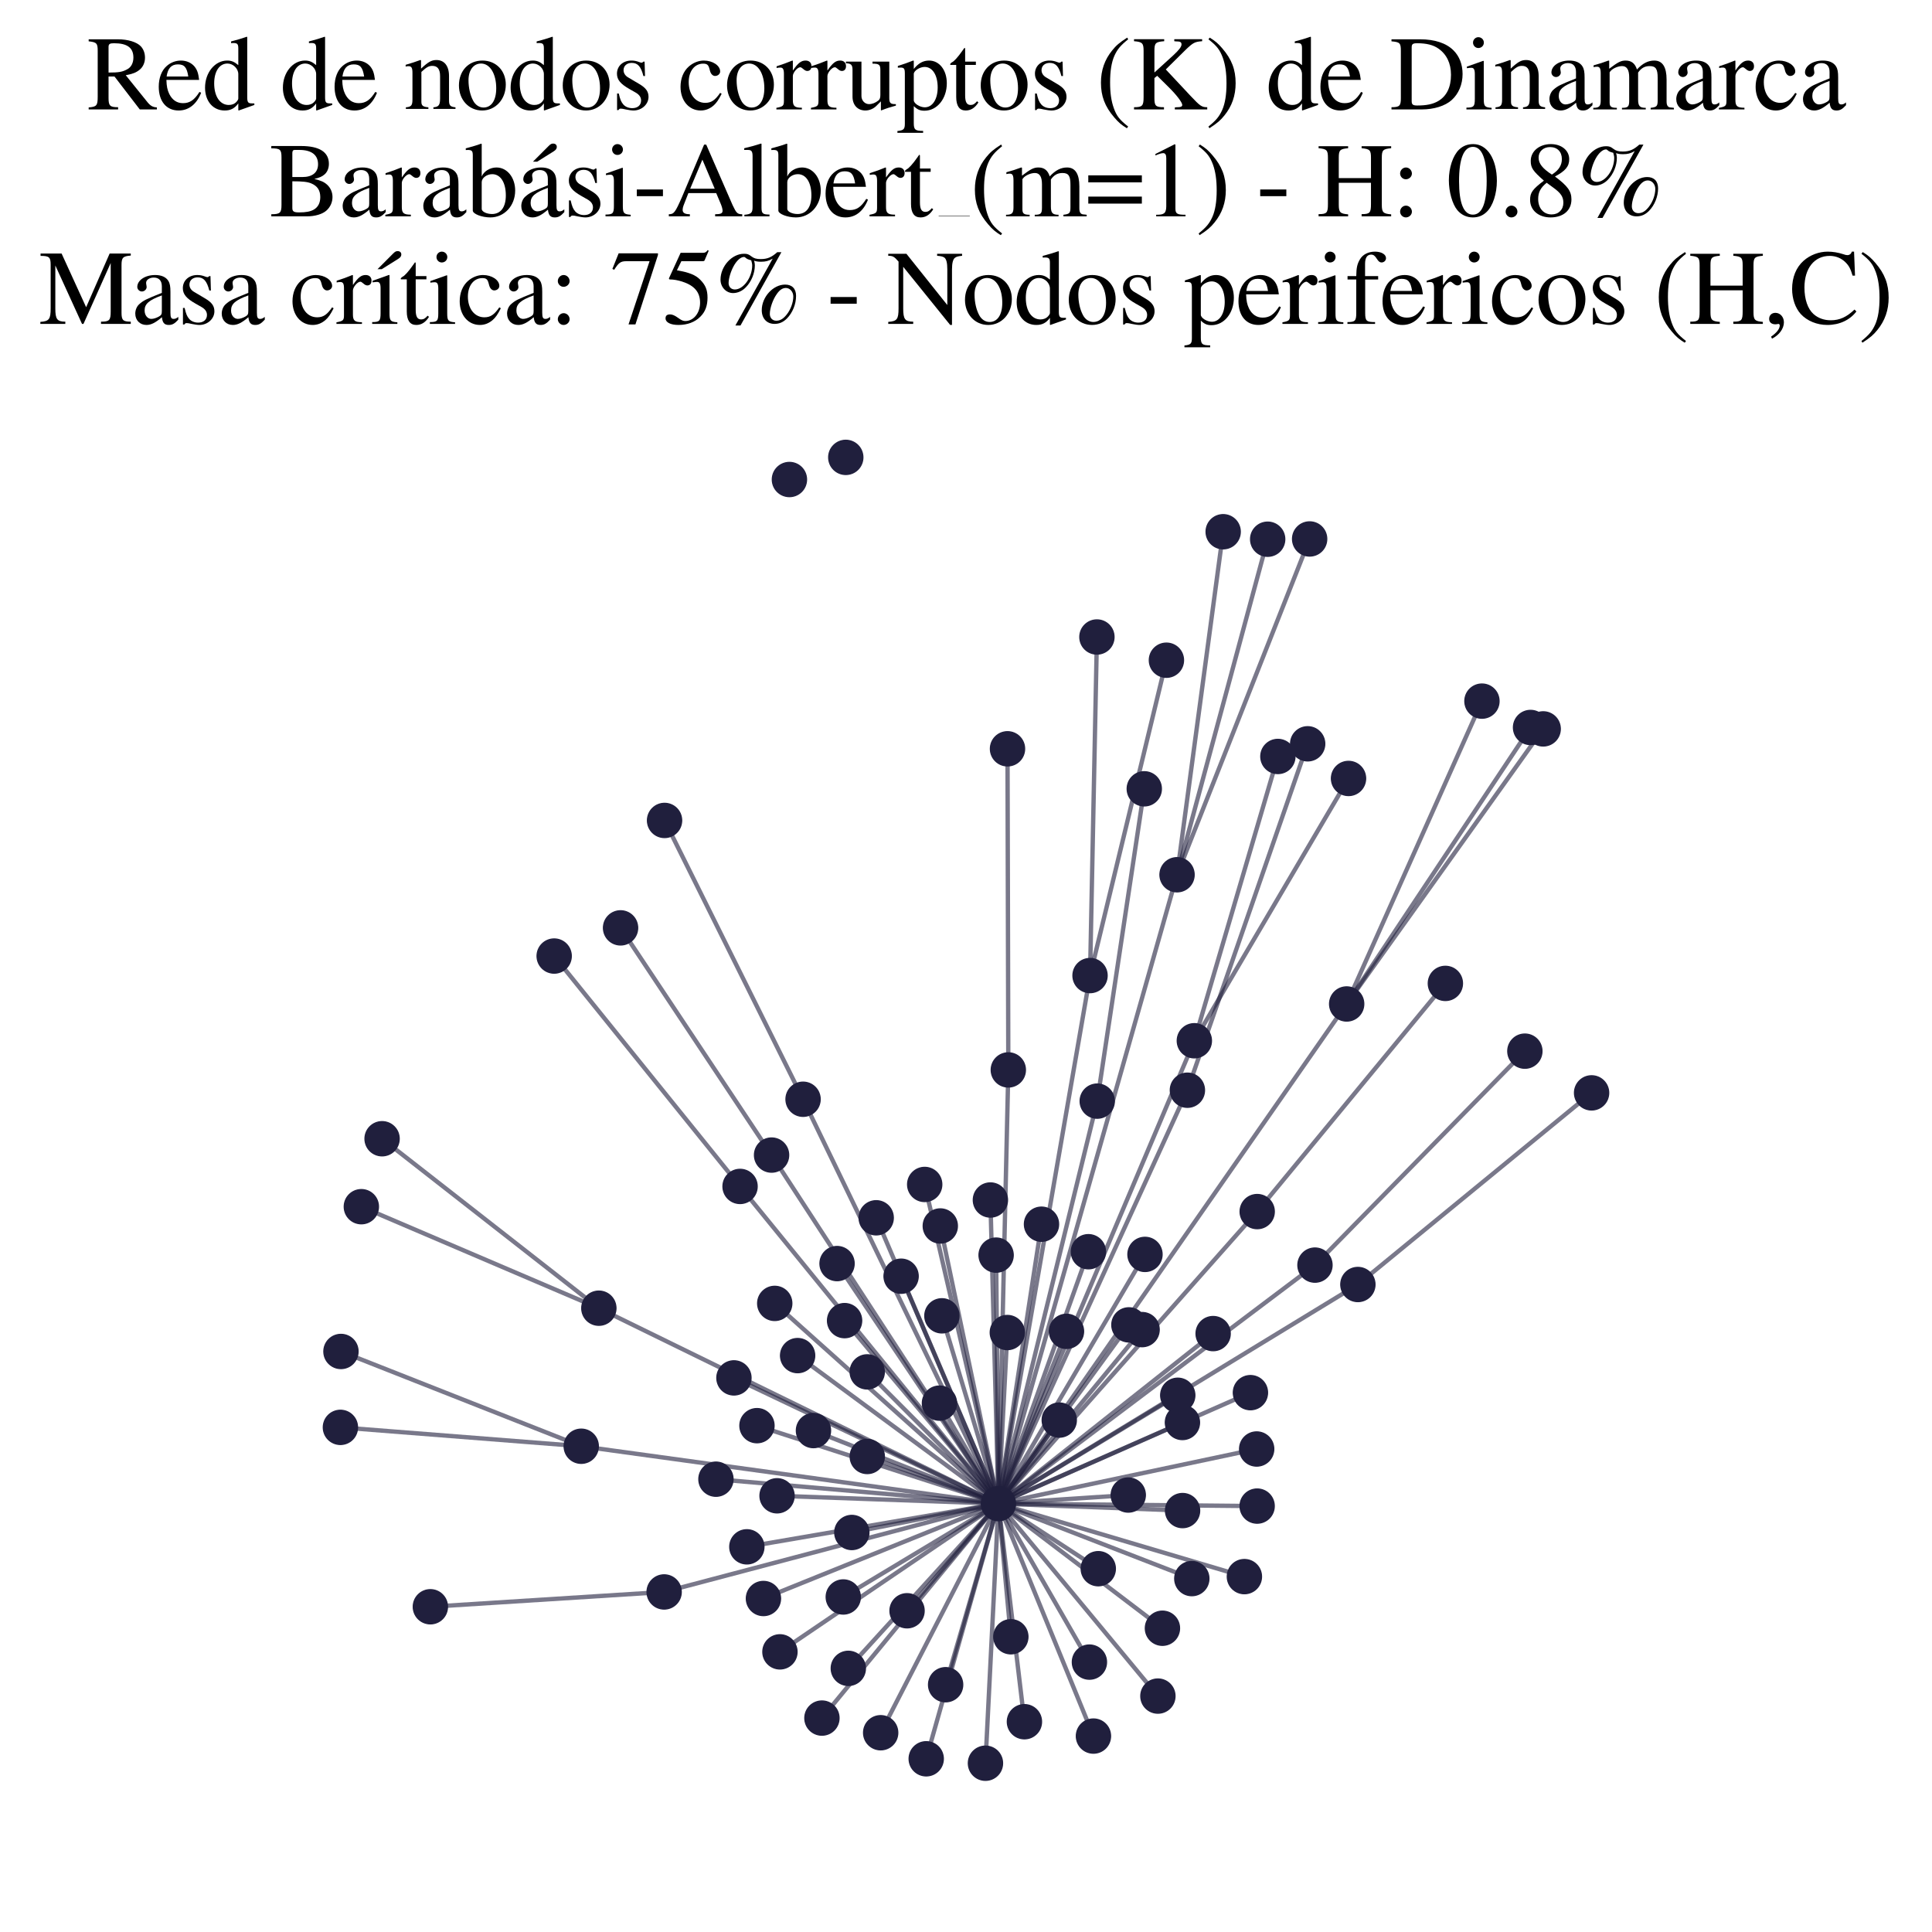 <?xml version="1.0" encoding="utf-8" standalone="no"?>
<!DOCTYPE svg PUBLIC "-//W3C//DTD SVG 1.1//EN"
  "http://www.w3.org/Graphics/SVG/1.1/DTD/svg11.dtd">
<svg xmlns:xlink="http://www.w3.org/1999/xlink" width="178.023pt" height="178.045pt" viewBox="0 0 178.023 178.045" xmlns="http://www.w3.org/2000/svg" version="1.1">
 <defs>
  <style type="text/css">*{stroke-linejoin: round; stroke-linecap: butt}</style>
 </defs>
 <g id="figure_1">
  <g id="patch_1">
   <path d="M 0 178.045 
L 178.023 178.045 
L 178.023 0 
L 0 0 
z
" style="fill: #ffffff"/>
  </g>
  <g id="axes_1">
   <g id="LineCollection_1">
    <path d="M 92.001 138.551 
L 73.496 124.911 
" clip-path="url(#p6fca93510e)" style="fill: none; stroke: #201f3d; stroke-opacity: 0.6; stroke-width: 0.4"/>
    <path d="M 92.001 138.551 
L 77.13 116.432 
" clip-path="url(#p6fca93510e)" style="fill: none; stroke: #201f3d; stroke-opacity: 0.6; stroke-width: 0.4"/>
    <path d="M 92.001 138.551 
L 73.998 101.29 
" clip-path="url(#p6fca93510e)" style="fill: none; stroke: #201f3d; stroke-opacity: 0.6; stroke-width: 0.4"/>
    <path d="M 92.001 138.551 
L 85.346 162.063 
" clip-path="url(#p6fca93510e)" style="fill: none; stroke: #201f3d; stroke-opacity: 0.6; stroke-width: 0.4"/>
    <path d="M 92.001 138.551 
L 92.819 122.786 
" clip-path="url(#p6fca93510e)" style="fill: none; stroke: #201f3d; stroke-opacity: 0.6; stroke-width: 0.4"/>
    <path d="M 92.001 138.551 
L 100.755 159.97 
" clip-path="url(#p6fca93510e)" style="fill: none; stroke: #201f3d; stroke-opacity: 0.6; stroke-width: 0.4"/>
    <path d="M 92.001 138.551 
L 53.558 133.263 
" clip-path="url(#p6fca93510e)" style="fill: none; stroke: #201f3d; stroke-opacity: 0.6; stroke-width: 0.4"/>
    <path d="M 92.001 138.551 
L 115.22 128.325 
" clip-path="url(#p6fca93510e)" style="fill: none; stroke: #201f3d; stroke-opacity: 0.6; stroke-width: 0.4"/>
    <path d="M 92.001 138.551 
L 108.458 80.603 
" clip-path="url(#p6fca93510e)" style="fill: none; stroke: #201f3d; stroke-opacity: 0.6; stroke-width: 0.4"/>
    <path d="M 92.001 138.551 
L 93.143 150.818 
" clip-path="url(#p6fca93510e)" style="fill: none; stroke: #201f3d; stroke-opacity: 0.6; stroke-width: 0.4"/>
    <path d="M 92.001 138.551 
L 125.121 118.36 
" clip-path="url(#p6fca93510e)" style="fill: none; stroke: #201f3d; stroke-opacity: 0.6; stroke-width: 0.4"/>
    <path d="M 92.001 138.551 
L 101.104 101.463 
" clip-path="url(#p6fca93510e)" style="fill: none; stroke: #201f3d; stroke-opacity: 0.6; stroke-width: 0.4"/>
    <path d="M 92.001 138.551 
L 92.911 98.587 
" clip-path="url(#p6fca93510e)" style="fill: none; stroke: #201f3d; stroke-opacity: 0.6; stroke-width: 0.4"/>
    <path d="M 92.001 138.551 
L 77.703 147.152 
" clip-path="url(#p6fca93510e)" style="fill: none; stroke: #201f3d; stroke-opacity: 0.6; stroke-width: 0.4"/>
    <path d="M 92.001 138.551 
L 100.441 89.893 
" clip-path="url(#p6fca93510e)" style="fill: none; stroke: #201f3d; stroke-opacity: 0.6; stroke-width: 0.4"/>
    <path d="M 92.001 138.551 
L 124.088 92.51 
" clip-path="url(#p6fca93510e)" style="fill: none; stroke: #201f3d; stroke-opacity: 0.6; stroke-width: 0.4"/>
    <path d="M 92.001 138.551 
L 108.967 139.191 
" clip-path="url(#p6fca93510e)" style="fill: none; stroke: #201f3d; stroke-opacity: 0.6; stroke-width: 0.4"/>
    <path d="M 92.001 138.551 
L 110.052 95.899 
" clip-path="url(#p6fca93510e)" style="fill: none; stroke: #201f3d; stroke-opacity: 0.6; stroke-width: 0.4"/>
    <path d="M 92.001 138.551 
L 68.193 109.323 
" clip-path="url(#p6fca93510e)" style="fill: none; stroke: #201f3d; stroke-opacity: 0.6; stroke-width: 0.4"/>
    <path d="M 92.001 138.551 
L 115.844 111.641 
" clip-path="url(#p6fca93510e)" style="fill: none; stroke: #201f3d; stroke-opacity: 0.6; stroke-width: 0.4"/>
    <path d="M 92.001 138.551 
L 108.524 128.567 
" clip-path="url(#p6fca93510e)" style="fill: none; stroke: #201f3d; stroke-opacity: 0.6; stroke-width: 0.4"/>
    <path d="M 92.001 138.551 
L 104.022 122.08 
" clip-path="url(#p6fca93510e)" style="fill: none; stroke: #201f3d; stroke-opacity: 0.6; stroke-width: 0.4"/>
    <path d="M 92.001 138.551 
L 83.58 148.423 
" clip-path="url(#p6fca93510e)" style="fill: none; stroke: #201f3d; stroke-opacity: 0.6; stroke-width: 0.4"/>
    <path d="M 92.001 138.551 
L 114.664 145.276 
" clip-path="url(#p6fca93510e)" style="fill: none; stroke: #201f3d; stroke-opacity: 0.6; stroke-width: 0.4"/>
    <path d="M 92.001 138.551 
L 109.412 100.458 
" clip-path="url(#p6fca93510e)" style="fill: none; stroke: #201f3d; stroke-opacity: 0.6; stroke-width: 0.4"/>
    <path d="M 92.001 138.551 
L 75.736 158.312 
" clip-path="url(#p6fca93510e)" style="fill: none; stroke: #201f3d; stroke-opacity: 0.6; stroke-width: 0.4"/>
    <path d="M 92.001 138.551 
L 101.2 144.547 
" clip-path="url(#p6fca93510e)" style="fill: none; stroke: #201f3d; stroke-opacity: 0.6; stroke-width: 0.4"/>
    <path d="M 92.001 138.551 
L 107.112 150.033 
" clip-path="url(#p6fca93510e)" style="fill: none; stroke: #201f3d; stroke-opacity: 0.6; stroke-width: 0.4"/>
    <path d="M 92.001 138.551 
L 61.197 146.689 
" clip-path="url(#p6fca93510e)" style="fill: none; stroke: #201f3d; stroke-opacity: 0.6; stroke-width: 0.4"/>
    <path d="M 92.001 138.551 
L 70.347 147.293 
" clip-path="url(#p6fca93510e)" style="fill: none; stroke: #201f3d; stroke-opacity: 0.6; stroke-width: 0.4"/>
    <path d="M 92.001 138.551 
L 65.97 136.299 
" clip-path="url(#p6fca93510e)" style="fill: none; stroke: #201f3d; stroke-opacity: 0.6; stroke-width: 0.4"/>
    <path d="M 92.001 138.551 
L 71.096 106.434 
" clip-path="url(#p6fca93510e)" style="fill: none; stroke: #201f3d; stroke-opacity: 0.6; stroke-width: 0.4"/>
    <path d="M 92.001 138.551 
L 67.628 126.965 
" clip-path="url(#p6fca93510e)" style="fill: none; stroke: #201f3d; stroke-opacity: 0.6; stroke-width: 0.4"/>
    <path d="M 92.001 138.551 
L 94.395 158.647 
" clip-path="url(#p6fca93510e)" style="fill: none; stroke: #201f3d; stroke-opacity: 0.6; stroke-width: 0.4"/>
    <path d="M 92.001 138.551 
L 74.956 131.819 
" clip-path="url(#p6fca93510e)" style="fill: none; stroke: #201f3d; stroke-opacity: 0.6; stroke-width: 0.4"/>
    <path d="M 92.001 138.551 
L 78.491 141.21 
" clip-path="url(#p6fca93510e)" style="fill: none; stroke: #201f3d; stroke-opacity: 0.6; stroke-width: 0.4"/>
    <path d="M 92.001 138.551 
L 77.824 121.688 
" clip-path="url(#p6fca93510e)" style="fill: none; stroke: #201f3d; stroke-opacity: 0.6; stroke-width: 0.4"/>
    <path d="M 92.001 138.551 
L 55.181 120.543 
" clip-path="url(#p6fca93510e)" style="fill: none; stroke: #201f3d; stroke-opacity: 0.6; stroke-width: 0.4"/>
    <path d="M 92.001 138.551 
L 71.867 152.21 
" clip-path="url(#p6fca93510e)" style="fill: none; stroke: #201f3d; stroke-opacity: 0.6; stroke-width: 0.4"/>
    <path d="M 92.001 138.551 
L 121.167 116.573 
" clip-path="url(#p6fca93510e)" style="fill: none; stroke: #201f3d; stroke-opacity: 0.6; stroke-width: 0.4"/>
    <path d="M 92.001 138.551 
L 103.963 137.759 
" clip-path="url(#p6fca93510e)" style="fill: none; stroke: #201f3d; stroke-opacity: 0.6; stroke-width: 0.4"/>
    <path d="M 92.001 138.551 
L 91.787 115.653 
" clip-path="url(#p6fca93510e)" style="fill: none; stroke: #201f3d; stroke-opacity: 0.6; stroke-width: 0.4"/>
    <path d="M 92.001 138.551 
L 105.504 115.586 
" clip-path="url(#p6fca93510e)" style="fill: none; stroke: #201f3d; stroke-opacity: 0.6; stroke-width: 0.4"/>
    <path d="M 92.001 138.551 
L 68.818 142.532 
" clip-path="url(#p6fca93510e)" style="fill: none; stroke: #201f3d; stroke-opacity: 0.6; stroke-width: 0.4"/>
    <path d="M 92.001 138.551 
L 111.784 122.883 
" clip-path="url(#p6fca93510e)" style="fill: none; stroke: #201f3d; stroke-opacity: 0.6; stroke-width: 0.4"/>
    <path d="M 92.001 138.551 
L 79.913 134.207 
" clip-path="url(#p6fca93510e)" style="fill: none; stroke: #201f3d; stroke-opacity: 0.6; stroke-width: 0.4"/>
    <path d="M 92.001 138.551 
L 85.206 109.141 
" clip-path="url(#p6fca93510e)" style="fill: none; stroke: #201f3d; stroke-opacity: 0.6; stroke-width: 0.4"/>
    <path d="M 92.001 138.551 
L 95.968 112.804 
" clip-path="url(#p6fca93510e)" style="fill: none; stroke: #201f3d; stroke-opacity: 0.6; stroke-width: 0.4"/>
    <path d="M 92.001 138.551 
L 83.032 117.596 
" clip-path="url(#p6fca93510e)" style="fill: none; stroke: #201f3d; stroke-opacity: 0.6; stroke-width: 0.4"/>
    <path d="M 92.001 138.551 
L 86.791 121.246 
" clip-path="url(#p6fca93510e)" style="fill: none; stroke: #201f3d; stroke-opacity: 0.6; stroke-width: 0.4"/>
    <path d="M 92.001 138.551 
L 109.819 145.459 
" clip-path="url(#p6fca93510e)" style="fill: none; stroke: #201f3d; stroke-opacity: 0.6; stroke-width: 0.4"/>
    <path d="M 92.001 138.551 
L 105.239 122.516 
" clip-path="url(#p6fca93510e)" style="fill: none; stroke: #201f3d; stroke-opacity: 0.6; stroke-width: 0.4"/>
    <path d="M 92.001 138.551 
L 91.26 110.574 
" clip-path="url(#p6fca93510e)" style="fill: none; stroke: #201f3d; stroke-opacity: 0.6; stroke-width: 0.4"/>
    <path d="M 92.001 138.551 
L 115.795 133.518 
" clip-path="url(#p6fca93510e)" style="fill: none; stroke: #201f3d; stroke-opacity: 0.6; stroke-width: 0.4"/>
    <path d="M 92.001 138.551 
L 81.149 159.662 
" clip-path="url(#p6fca93510e)" style="fill: none; stroke: #201f3d; stroke-opacity: 0.6; stroke-width: 0.4"/>
    <path d="M 92.001 138.551 
L 87.134 155.237 
" clip-path="url(#p6fca93510e)" style="fill: none; stroke: #201f3d; stroke-opacity: 0.6; stroke-width: 0.4"/>
    <path d="M 92.001 138.551 
L 100.29 115.339 
" clip-path="url(#p6fca93510e)" style="fill: none; stroke: #201f3d; stroke-opacity: 0.6; stroke-width: 0.4"/>
    <path d="M 92.001 138.551 
L 69.75 131.367 
" clip-path="url(#p6fca93510e)" style="fill: none; stroke: #201f3d; stroke-opacity: 0.6; stroke-width: 0.4"/>
    <path d="M 92.001 138.551 
L 106.694 156.285 
" clip-path="url(#p6fca93510e)" style="fill: none; stroke: #201f3d; stroke-opacity: 0.6; stroke-width: 0.4"/>
    <path d="M 92.001 138.551 
L 71.388 120.101 
" clip-path="url(#p6fca93510e)" style="fill: none; stroke: #201f3d; stroke-opacity: 0.6; stroke-width: 0.4"/>
    <path d="M 92.001 138.551 
L 108.954 131.075 
" clip-path="url(#p6fca93510e)" style="fill: none; stroke: #201f3d; stroke-opacity: 0.6; stroke-width: 0.4"/>
    <path d="M 92.001 138.551 
L 80.737 112.213 
" clip-path="url(#p6fca93510e)" style="fill: none; stroke: #201f3d; stroke-opacity: 0.6; stroke-width: 0.4"/>
    <path d="M 92.001 138.551 
L 97.605 130.854 
" clip-path="url(#p6fca93510e)" style="fill: none; stroke: #201f3d; stroke-opacity: 0.6; stroke-width: 0.4"/>
    <path d="M 92.001 138.551 
L 86.566 129.291 
" clip-path="url(#p6fca93510e)" style="fill: none; stroke: #201f3d; stroke-opacity: 0.6; stroke-width: 0.4"/>
    <path d="M 92.001 138.551 
L 79.911 126.411 
" clip-path="url(#p6fca93510e)" style="fill: none; stroke: #201f3d; stroke-opacity: 0.6; stroke-width: 0.4"/>
    <path d="M 92.001 138.551 
L 100.384 153.154 
" clip-path="url(#p6fca93510e)" style="fill: none; stroke: #201f3d; stroke-opacity: 0.6; stroke-width: 0.4"/>
    <path d="M 92.001 138.551 
L 86.643 112.967 
" clip-path="url(#p6fca93510e)" style="fill: none; stroke: #201f3d; stroke-opacity: 0.6; stroke-width: 0.4"/>
    <path d="M 92.001 138.551 
L 115.839 138.778 
" clip-path="url(#p6fca93510e)" style="fill: none; stroke: #201f3d; stroke-opacity: 0.6; stroke-width: 0.4"/>
    <path d="M 92.001 138.551 
L 98.27 122.677 
" clip-path="url(#p6fca93510e)" style="fill: none; stroke: #201f3d; stroke-opacity: 0.6; stroke-width: 0.4"/>
    <path d="M 92.001 138.551 
L 78.168 153.73 
" clip-path="url(#p6fca93510e)" style="fill: none; stroke: #201f3d; stroke-opacity: 0.6; stroke-width: 0.4"/>
    <path d="M 92.001 138.551 
L 71.601 137.829 
" clip-path="url(#p6fca93510e)" style="fill: none; stroke: #201f3d; stroke-opacity: 0.6; stroke-width: 0.4"/>
    <path d="M 92.001 138.551 
L 90.804 162.472 
" clip-path="url(#p6fca93510e)" style="fill: none; stroke: #201f3d; stroke-opacity: 0.6; stroke-width: 0.4"/>
    <path d="M 133.183 90.615 
L 115.844 111.641 
" clip-path="url(#p6fca93510e)" style="fill: none; stroke: #201f3d; stroke-opacity: 0.6; stroke-width: 0.4"/>
    <path d="M 73.998 101.29 
L 61.235 75.599 
" clip-path="url(#p6fca93510e)" style="fill: none; stroke: #201f3d; stroke-opacity: 0.6; stroke-width: 0.4"/>
    <path d="M 53.558 133.263 
L 31.367 131.524 
" clip-path="url(#p6fca93510e)" style="fill: none; stroke: #201f3d; stroke-opacity: 0.6; stroke-width: 0.4"/>
    <path d="M 53.558 133.263 
L 31.417 124.531 
" clip-path="url(#p6fca93510e)" style="fill: none; stroke: #201f3d; stroke-opacity: 0.6; stroke-width: 0.4"/>
    <path d="M 141.031 67.033 
L 124.088 92.51 
" clip-path="url(#p6fca93510e)" style="fill: none; stroke: #201f3d; stroke-opacity: 0.6; stroke-width: 0.4"/>
    <path d="M 108.458 80.603 
L 116.809 49.686 
" clip-path="url(#p6fca93510e)" style="fill: none; stroke: #201f3d; stroke-opacity: 0.6; stroke-width: 0.4"/>
    <path d="M 108.458 80.603 
L 120.676 49.662 
" clip-path="url(#p6fca93510e)" style="fill: none; stroke: #201f3d; stroke-opacity: 0.6; stroke-width: 0.4"/>
    <path d="M 108.458 80.603 
L 112.709 48.996 
" clip-path="url(#p6fca93510e)" style="fill: none; stroke: #201f3d; stroke-opacity: 0.6; stroke-width: 0.4"/>
    <path d="M 136.553 64.605 
L 124.088 92.51 
" clip-path="url(#p6fca93510e)" style="fill: none; stroke: #201f3d; stroke-opacity: 0.6; stroke-width: 0.4"/>
    <path d="M 125.121 118.36 
L 146.656 100.702 
" clip-path="url(#p6fca93510e)" style="fill: none; stroke: #201f3d; stroke-opacity: 0.6; stroke-width: 0.4"/>
    <path d="M 101.104 101.463 
L 105.439 72.685 
" clip-path="url(#p6fca93510e)" style="fill: none; stroke: #201f3d; stroke-opacity: 0.6; stroke-width: 0.4"/>
    <path d="M 92.911 98.587 
L 92.836 68.998 
" clip-path="url(#p6fca93510e)" style="fill: none; stroke: #201f3d; stroke-opacity: 0.6; stroke-width: 0.4"/>
    <path d="M 140.508 96.858 
L 121.167 116.573 
" clip-path="url(#p6fca93510e)" style="fill: none; stroke: #201f3d; stroke-opacity: 0.6; stroke-width: 0.4"/>
    <path d="M 120.494 68.538 
L 109.412 100.458 
" clip-path="url(#p6fca93510e)" style="fill: none; stroke: #201f3d; stroke-opacity: 0.6; stroke-width: 0.4"/>
    <path d="M 35.207 104.929 
L 55.181 120.543 
" clip-path="url(#p6fca93510e)" style="fill: none; stroke: #201f3d; stroke-opacity: 0.6; stroke-width: 0.4"/>
    <path d="M 100.441 89.893 
L 107.479 60.835 
" clip-path="url(#p6fca93510e)" style="fill: none; stroke: #201f3d; stroke-opacity: 0.6; stroke-width: 0.4"/>
    <path d="M 100.441 89.893 
L 101.075 58.696 
" clip-path="url(#p6fca93510e)" style="fill: none; stroke: #201f3d; stroke-opacity: 0.6; stroke-width: 0.4"/>
    <path d="M 124.088 92.51 
L 142.197 67.163 
" clip-path="url(#p6fca93510e)" style="fill: none; stroke: #201f3d; stroke-opacity: 0.6; stroke-width: 0.4"/>
    <path d="M 110.052 95.899 
L 124.259 71.73 
" clip-path="url(#p6fca93510e)" style="fill: none; stroke: #201f3d; stroke-opacity: 0.6; stroke-width: 0.4"/>
    <path d="M 110.052 95.899 
L 117.75 69.704 
" clip-path="url(#p6fca93510e)" style="fill: none; stroke: #201f3d; stroke-opacity: 0.6; stroke-width: 0.4"/>
    <path d="M 68.193 109.323 
L 51.064 88.095 
" clip-path="url(#p6fca93510e)" style="fill: none; stroke: #201f3d; stroke-opacity: 0.6; stroke-width: 0.4"/>
    <path d="M 57.181 85.498 
L 71.096 106.434 
" clip-path="url(#p6fca93510e)" style="fill: none; stroke: #201f3d; stroke-opacity: 0.6; stroke-width: 0.4"/>
    <path d="M 61.197 146.689 
L 39.656 148.054 
" clip-path="url(#p6fca93510e)" style="fill: none; stroke: #201f3d; stroke-opacity: 0.6; stroke-width: 0.4"/>
    <path d="M 55.181 120.543 
L 33.296 111.19 
" clip-path="url(#p6fca93510e)" style="fill: none; stroke: #201f3d; stroke-opacity: 0.6; stroke-width: 0.4"/>
   </g>
   <g id="PathCollection_1">
    <defs>
     <path id="mec5d7d2223" d="M 0 1.581 
C 0.419 1.581 0.822 1.415 1.118 1.118 
C 1.415 0.822 1.581 0.419 1.581 0 
C 1.581 -0.419 1.415 -0.822 1.118 -1.118 
C 0.822 -1.415 0.419 -1.581 0 -1.581 
C -0.419 -1.581 -0.822 -1.415 -1.118 -1.118 
C -1.415 -0.822 -1.581 -0.419 -1.581 0 
C -1.581 0.419 -1.415 0.822 -1.118 1.118 
C -0.822 1.415 -0.419 1.581 0 1.581 
z
" style="stroke: #201f3d; stroke-width: 0.1"/>
    </defs>
    <g clip-path="url(#p6fca93510e)">
     <use xlink:href="#mec5d7d2223" x="98.27" y="122.677" style="fill: #201f3d; stroke: #201f3d; stroke-width: 0.1"/>
     <use xlink:href="#mec5d7d2223" x="116.809" y="49.686" style="fill: #201f3d; stroke: #201f3d; stroke-width: 0.1"/>
     <use xlink:href="#mec5d7d2223" x="105.239" y="122.516" style="fill: #201f3d; stroke: #201f3d; stroke-width: 0.1"/>
     <use xlink:href="#mec5d7d2223" x="115.844" y="111.641" style="fill: #201f3d; stroke: #201f3d; stroke-width: 0.1"/>
     <use xlink:href="#mec5d7d2223" x="108.524" y="128.567" style="fill: #201f3d; stroke: #201f3d; stroke-width: 0.1"/>
     <use xlink:href="#mec5d7d2223" x="79.911" y="126.411" style="fill: #201f3d; stroke: #201f3d; stroke-width: 0.1"/>
     <use xlink:href="#mec5d7d2223" x="71.867" y="152.21" style="fill: #201f3d; stroke: #201f3d; stroke-width: 0.1"/>
     <use xlink:href="#mec5d7d2223" x="85.206" y="109.141" style="fill: #201f3d; stroke: #201f3d; stroke-width: 0.1"/>
     <use xlink:href="#mec5d7d2223" x="72.741" y="44.185" style="fill: #201f3d; stroke: #201f3d; stroke-width: 0.1"/>
     <use xlink:href="#mec5d7d2223" x="83.032" y="117.596" style="fill: #201f3d; stroke: #201f3d; stroke-width: 0.1"/>
     <use xlink:href="#mec5d7d2223" x="109.819" y="145.459" style="fill: #201f3d; stroke: #201f3d; stroke-width: 0.1"/>
     <use xlink:href="#mec5d7d2223" x="120.494" y="68.538" style="fill: #201f3d; stroke: #201f3d; stroke-width: 0.1"/>
     <use xlink:href="#mec5d7d2223" x="39.656" y="148.054" style="fill: #201f3d; stroke: #201f3d; stroke-width: 0.1"/>
     <use xlink:href="#mec5d7d2223" x="51.064" y="88.095" style="fill: #201f3d; stroke: #201f3d; stroke-width: 0.1"/>
     <use xlink:href="#mec5d7d2223" x="61.235" y="75.599" style="fill: #201f3d; stroke: #201f3d; stroke-width: 0.1"/>
     <use xlink:href="#mec5d7d2223" x="136.553" y="64.605" style="fill: #201f3d; stroke: #201f3d; stroke-width: 0.1"/>
     <use xlink:href="#mec5d7d2223" x="100.755" y="159.97" style="fill: #201f3d; stroke: #201f3d; stroke-width: 0.1"/>
     <use xlink:href="#mec5d7d2223" x="114.664" y="145.276" style="fill: #201f3d; stroke: #201f3d; stroke-width: 0.1"/>
     <use xlink:href="#mec5d7d2223" x="57.181" y="85.498" style="fill: #201f3d; stroke: #201f3d; stroke-width: 0.1"/>
     <use xlink:href="#mec5d7d2223" x="33.296" y="111.19" style="fill: #201f3d; stroke: #201f3d; stroke-width: 0.1"/>
     <use xlink:href="#mec5d7d2223" x="78.491" y="141.21" style="fill: #201f3d; stroke: #201f3d; stroke-width: 0.1"/>
     <use xlink:href="#mec5d7d2223" x="94.395" y="158.647" style="fill: #201f3d; stroke: #201f3d; stroke-width: 0.1"/>
     <use xlink:href="#mec5d7d2223" x="55.181" y="120.543" style="fill: #201f3d; stroke: #201f3d; stroke-width: 0.1"/>
     <use xlink:href="#mec5d7d2223" x="90.804" y="162.472" style="fill: #201f3d; stroke: #201f3d; stroke-width: 0.1"/>
     <use xlink:href="#mec5d7d2223" x="107.112" y="150.033" style="fill: #201f3d; stroke: #201f3d; stroke-width: 0.1"/>
     <use xlink:href="#mec5d7d2223" x="75.736" y="158.312" style="fill: #201f3d; stroke: #201f3d; stroke-width: 0.1"/>
     <use xlink:href="#mec5d7d2223" x="100.441" y="89.893" style="fill: #201f3d; stroke: #201f3d; stroke-width: 0.1"/>
     <use xlink:href="#mec5d7d2223" x="109.412" y="100.458" style="fill: #201f3d; stroke: #201f3d; stroke-width: 0.1"/>
     <use xlink:href="#mec5d7d2223" x="77.934" y="42.145" style="fill: #201f3d; stroke: #201f3d; stroke-width: 0.1"/>
     <use xlink:href="#mec5d7d2223" x="92.836" y="68.998" style="fill: #201f3d; stroke: #201f3d; stroke-width: 0.1"/>
     <use xlink:href="#mec5d7d2223" x="101.104" y="101.463" style="fill: #201f3d; stroke: #201f3d; stroke-width: 0.1"/>
     <use xlink:href="#mec5d7d2223" x="91.787" y="115.653" style="fill: #201f3d; stroke: #201f3d; stroke-width: 0.1"/>
     <use xlink:href="#mec5d7d2223" x="31.367" y="131.524" style="fill: #201f3d; stroke: #201f3d; stroke-width: 0.1"/>
     <use xlink:href="#mec5d7d2223" x="77.13" y="116.432" style="fill: #201f3d; stroke: #201f3d; stroke-width: 0.1"/>
     <use xlink:href="#mec5d7d2223" x="73.496" y="124.911" style="fill: #201f3d; stroke: #201f3d; stroke-width: 0.1"/>
     <use xlink:href="#mec5d7d2223" x="108.954" y="131.075" style="fill: #201f3d; stroke: #201f3d; stroke-width: 0.1"/>
     <use xlink:href="#mec5d7d2223" x="108.967" y="139.191" style="fill: #201f3d; stroke: #201f3d; stroke-width: 0.1"/>
     <use xlink:href="#mec5d7d2223" x="73.998" y="101.29" style="fill: #201f3d; stroke: #201f3d; stroke-width: 0.1"/>
     <use xlink:href="#mec5d7d2223" x="112.709" y="48.996" style="fill: #201f3d; stroke: #201f3d; stroke-width: 0.1"/>
     <use xlink:href="#mec5d7d2223" x="97.605" y="130.854" style="fill: #201f3d; stroke: #201f3d; stroke-width: 0.1"/>
     <use xlink:href="#mec5d7d2223" x="125.121" y="118.36" style="fill: #201f3d; stroke: #201f3d; stroke-width: 0.1"/>
     <use xlink:href="#mec5d7d2223" x="86.643" y="112.967" style="fill: #201f3d; stroke: #201f3d; stroke-width: 0.1"/>
     <use xlink:href="#mec5d7d2223" x="61.197" y="146.689" style="fill: #201f3d; stroke: #201f3d; stroke-width: 0.1"/>
     <use xlink:href="#mec5d7d2223" x="81.149" y="159.662" style="fill: #201f3d; stroke: #201f3d; stroke-width: 0.1"/>
     <use xlink:href="#mec5d7d2223" x="85.346" y="162.063" style="fill: #201f3d; stroke: #201f3d; stroke-width: 0.1"/>
     <use xlink:href="#mec5d7d2223" x="120.676" y="49.662" style="fill: #201f3d; stroke: #201f3d; stroke-width: 0.1"/>
     <use xlink:href="#mec5d7d2223" x="35.207" y="104.929" style="fill: #201f3d; stroke: #201f3d; stroke-width: 0.1"/>
     <use xlink:href="#mec5d7d2223" x="65.97" y="136.299" style="fill: #201f3d; stroke: #201f3d; stroke-width: 0.1"/>
     <use xlink:href="#mec5d7d2223" x="104.022" y="122.08" style="fill: #201f3d; stroke: #201f3d; stroke-width: 0.1"/>
     <use xlink:href="#mec5d7d2223" x="92.911" y="98.587" style="fill: #201f3d; stroke: #201f3d; stroke-width: 0.1"/>
     <use xlink:href="#mec5d7d2223" x="121.167" y="116.573" style="fill: #201f3d; stroke: #201f3d; stroke-width: 0.1"/>
     <use xlink:href="#mec5d7d2223" x="103.963" y="137.759" style="fill: #201f3d; stroke: #201f3d; stroke-width: 0.1"/>
     <use xlink:href="#mec5d7d2223" x="100.384" y="153.154" style="fill: #201f3d; stroke: #201f3d; stroke-width: 0.1"/>
     <use xlink:href="#mec5d7d2223" x="95.968" y="112.804" style="fill: #201f3d; stroke: #201f3d; stroke-width: 0.1"/>
     <use xlink:href="#mec5d7d2223" x="67.628" y="126.965" style="fill: #201f3d; stroke: #201f3d; stroke-width: 0.1"/>
     <use xlink:href="#mec5d7d2223" x="86.791" y="121.246" style="fill: #201f3d; stroke: #201f3d; stroke-width: 0.1"/>
     <use xlink:href="#mec5d7d2223" x="68.193" y="109.323" style="fill: #201f3d; stroke: #201f3d; stroke-width: 0.1"/>
     <use xlink:href="#mec5d7d2223" x="71.096" y="106.434" style="fill: #201f3d; stroke: #201f3d; stroke-width: 0.1"/>
     <use xlink:href="#mec5d7d2223" x="124.088" y="92.51" style="fill: #201f3d; stroke: #201f3d; stroke-width: 0.1"/>
     <use xlink:href="#mec5d7d2223" x="91.26" y="110.574" style="fill: #201f3d; stroke: #201f3d; stroke-width: 0.1"/>
     <use xlink:href="#mec5d7d2223" x="70.347" y="147.293" style="fill: #201f3d; stroke: #201f3d; stroke-width: 0.1"/>
     <use xlink:href="#mec5d7d2223" x="115.839" y="138.778" style="fill: #201f3d; stroke: #201f3d; stroke-width: 0.1"/>
     <use xlink:href="#mec5d7d2223" x="105.504" y="115.586" style="fill: #201f3d; stroke: #201f3d; stroke-width: 0.1"/>
     <use xlink:href="#mec5d7d2223" x="69.75" y="131.367" style="fill: #201f3d; stroke: #201f3d; stroke-width: 0.1"/>
     <use xlink:href="#mec5d7d2223" x="115.22" y="128.325" style="fill: #201f3d; stroke: #201f3d; stroke-width: 0.1"/>
     <use xlink:href="#mec5d7d2223" x="71.601" y="137.829" style="fill: #201f3d; stroke: #201f3d; stroke-width: 0.1"/>
     <use xlink:href="#mec5d7d2223" x="74.956" y="131.819" style="fill: #201f3d; stroke: #201f3d; stroke-width: 0.1"/>
     <use xlink:href="#mec5d7d2223" x="68.818" y="142.532" style="fill: #201f3d; stroke: #201f3d; stroke-width: 0.1"/>
     <use xlink:href="#mec5d7d2223" x="117.75" y="69.704" style="fill: #201f3d; stroke: #201f3d; stroke-width: 0.1"/>
     <use xlink:href="#mec5d7d2223" x="105.439" y="72.685" style="fill: #201f3d; stroke: #201f3d; stroke-width: 0.1"/>
     <use xlink:href="#mec5d7d2223" x="31.417" y="124.531" style="fill: #201f3d; stroke: #201f3d; stroke-width: 0.1"/>
     <use xlink:href="#mec5d7d2223" x="78.168" y="153.73" style="fill: #201f3d; stroke: #201f3d; stroke-width: 0.1"/>
     <use xlink:href="#mec5d7d2223" x="101.075" y="58.696" style="fill: #201f3d; stroke: #201f3d; stroke-width: 0.1"/>
     <use xlink:href="#mec5d7d2223" x="83.58" y="148.423" style="fill: #201f3d; stroke: #201f3d; stroke-width: 0.1"/>
     <use xlink:href="#mec5d7d2223" x="106.694" y="156.285" style="fill: #201f3d; stroke: #201f3d; stroke-width: 0.1"/>
     <use xlink:href="#mec5d7d2223" x="77.703" y="147.152" style="fill: #201f3d; stroke: #201f3d; stroke-width: 0.1"/>
     <use xlink:href="#mec5d7d2223" x="80.737" y="112.213" style="fill: #201f3d; stroke: #201f3d; stroke-width: 0.1"/>
     <use xlink:href="#mec5d7d2223" x="140.508" y="96.858" style="fill: #201f3d; stroke: #201f3d; stroke-width: 0.1"/>
     <use xlink:href="#mec5d7d2223" x="133.183" y="90.615" style="fill: #201f3d; stroke: #201f3d; stroke-width: 0.1"/>
     <use xlink:href="#mec5d7d2223" x="87.134" y="155.237" style="fill: #201f3d; stroke: #201f3d; stroke-width: 0.1"/>
     <use xlink:href="#mec5d7d2223" x="77.824" y="121.688" style="fill: #201f3d; stroke: #201f3d; stroke-width: 0.1"/>
     <use xlink:href="#mec5d7d2223" x="92.819" y="122.786" style="fill: #201f3d; stroke: #201f3d; stroke-width: 0.1"/>
     <use xlink:href="#mec5d7d2223" x="71.388" y="120.101" style="fill: #201f3d; stroke: #201f3d; stroke-width: 0.1"/>
     <use xlink:href="#mec5d7d2223" x="108.458" y="80.603" style="fill: #201f3d; stroke: #201f3d; stroke-width: 0.1"/>
     <use xlink:href="#mec5d7d2223" x="86.566" y="129.291" style="fill: #201f3d; stroke: #201f3d; stroke-width: 0.1"/>
     <use xlink:href="#mec5d7d2223" x="111.784" y="122.883" style="fill: #201f3d; stroke: #201f3d; stroke-width: 0.1"/>
     <use xlink:href="#mec5d7d2223" x="53.558" y="133.263" style="fill: #201f3d; stroke: #201f3d; stroke-width: 0.1"/>
     <use xlink:href="#mec5d7d2223" x="115.795" y="133.518" style="fill: #201f3d; stroke: #201f3d; stroke-width: 0.1"/>
     <use xlink:href="#mec5d7d2223" x="79.913" y="134.207" style="fill: #201f3d; stroke: #201f3d; stroke-width: 0.1"/>
     <use xlink:href="#mec5d7d2223" x="146.656" y="100.702" style="fill: #201f3d; stroke: #201f3d; stroke-width: 0.1"/>
     <use xlink:href="#mec5d7d2223" x="101.2" y="144.547" style="fill: #201f3d; stroke: #201f3d; stroke-width: 0.1"/>
     <use xlink:href="#mec5d7d2223" x="110.052" y="95.899" style="fill: #201f3d; stroke: #201f3d; stroke-width: 0.1"/>
     <use xlink:href="#mec5d7d2223" x="141.031" y="67.033" style="fill: #201f3d; stroke: #201f3d; stroke-width: 0.1"/>
     <use xlink:href="#mec5d7d2223" x="92.001" y="138.551" style="fill: #201f3d; stroke: #201f3d; stroke-width: 0.1"/>
     <use xlink:href="#mec5d7d2223" x="142.197" y="67.163" style="fill: #201f3d; stroke: #201f3d; stroke-width: 0.1"/>
     <use xlink:href="#mec5d7d2223" x="100.29" y="115.339" style="fill: #201f3d; stroke: #201f3d; stroke-width: 0.1"/>
     <use xlink:href="#mec5d7d2223" x="107.479" y="60.835" style="fill: #201f3d; stroke: #201f3d; stroke-width: 0.1"/>
     <use xlink:href="#mec5d7d2223" x="124.259" y="71.73" style="fill: #201f3d; stroke: #201f3d; stroke-width: 0.1"/>
     <use xlink:href="#mec5d7d2223" x="93.143" y="150.818" style="fill: #201f3d; stroke: #201f3d; stroke-width: 0.1"/>
    </g>
   </g>
   <g id="text_1">
    <!-- Red de nodos corruptos (K) de Dinamarca -->
    <g transform="translate(8.004 10.084) scale(0.096 -0.096)">
     <defs>
      <path id="NimbusRomNo9L-Regu-52" d="M 4218 121 
C 3974 140 3846 205 3661 424 
L 2342 2061 
C 2771 2143 2963 2219 3174 2388 
C 3379 2553 3501 2818 3501 3113 
C 3501 3385 3418 3618 3251 3801 
C 3008 4059 2477 4224 1875 4224 
L 109 4224 
L 109 4102 
C 589 4051 653 3981 653 3528 
L 653 765 
C 653 236 589 159 109 121 
L 109 0 
L 1882 0 
L 1882 134 
C 1389 134 1306 219 1306 692 
L 1306 1984 
L 1664 1984 
L 3187 0 
L 4218 0 
L 4218 121 
z
M 1306 3762 
C 1306 3937 1376 3987 1632 3987 
C 2432 3987 2803 3716 2803 3123 
C 2803 2807 2669 2542 2438 2423 
C 2144 2258 1920 2221 1306 2221 
L 1306 3762 
z
" transform="scale(0.016)"/>
      <path id="NimbusRomNo9L-Regu-65" d="M 2611 1053 
C 2304 564 2029 378 1619 378 
C 1254 378 979 564 794 930 
C 678 1174 634 1386 621 1779 
L 2592 1779 
C 2541 2193 2477 2377 2317 2581 
C 2125 2811 1830 2944 1498 2944 
C 1178 2944 877 2829 634 2611 
C 333 2349 160 1894 160 1370 
C 160 486 621 -64 1357 -64 
C 1965 -64 2445 315 2714 1008 
L 2611 1053 
z
M 634 1984 
C 704 2479 922 2714 1312 2714 
C 1702 2714 1856 2535 1939 1984 
L 634 1984 
z
" transform="scale(0.016)"/>
      <path id="NimbusRomNo9L-Regu-64" d="M 2202 -64 
L 3142 269 
L 3142 365 
C 3027 365 3014 365 2995 365 
C 2765 365 2714 435 2714 731 
L 2714 4364 
L 2682 4377 
C 2374 4268 2150 4204 1741 4096 
L 1741 3994 
C 1792 4000 1830 4000 1882 4000 
C 2118 4000 2176 3936 2176 3672 
L 2176 2669 
C 1933 2874 1760 2944 1504 2944 
C 768 2944 173 2221 173 1312 
C 173 493 653 -64 1357 -64 
C 1715 -64 1958 64 2176 365 
L 2176 -45 
L 2202 -64 
z
M 2176 653 
C 2176 608 2131 531 2067 461 
C 1952 333 1792 269 1606 269 
C 1075 269 723 781 723 1568 
C 723 2291 1037 2765 1523 2765 
C 1862 2765 2176 2464 2176 2125 
L 2176 653 
z
" transform="scale(0.016)"/>
      <path id="NimbusRomNo9L-Regu-6e" d="M 102 2579 
C 141 2598 205 2605 275 2605 
C 454 2605 512 2509 512 2195 
L 512 608 
C 512 243 442 154 115 128 
L 115 32 
L 1472 32 
L 1472 128 
C 1146 154 1050 230 1050 461 
L 1050 2259 
C 1357 2547 1498 2624 1709 2624 
C 2022 2624 2176 2426 2176 2003 
L 2176 666 
C 2176 262 2093 154 1773 128 
L 1773 32 
L 3104 32 
L 3104 128 
C 2790 160 2714 237 2714 550 
L 2714 2016 
C 2714 2618 2432 2976 1958 2976 
C 1664 2976 1466 2867 1030 2458 
L 1030 2963 
L 986 2976 
C 672 2861 454 2790 102 2688 
L 102 2579 
z
" transform="scale(0.016)"/>
      <path id="NimbusRomNo9L-Regu-6f" d="M 1600 2944 
C 768 2944 186 2330 186 1446 
C 186 582 781 -64 1587 -64 
C 2394 -64 3008 614 3008 1498 
C 3008 2336 2419 2944 1600 2944 
z
M 1517 2765 
C 2054 2765 2432 2150 2432 1274 
C 2432 550 2144 115 1664 115 
C 1414 115 1178 269 1043 525 
C 864 858 762 1306 762 1760 
C 762 2368 1062 2765 1517 2765 
z
" transform="scale(0.016)"/>
      <path id="NimbusRomNo9L-Regu-73" d="M 2016 2010 
L 1990 2880 
L 1920 2880 
L 1907 2867 
C 1850 2822 1843 2816 1818 2816 
C 1779 2816 1715 2829 1645 2861 
C 1504 2915 1363 2944 1197 2944 
C 691 2944 326 2616 326 2154 
C 326 1796 531 1539 1075 1231 
L 1446 1020 
C 1670 892 1779 737 1779 539 
C 1779 256 1574 77 1248 77 
C 1030 77 832 159 710 298 
C 576 455 518 600 435 960 
L 333 960 
L 333 -39 
L 416 -39 
C 461 33 486 48 563 48 
C 621 48 710 35 858 -2 
C 1037 -39 1210 -64 1325 -64 
C 1818 -64 2227 308 2227 757 
C 2227 1077 2074 1289 1690 1520 
L 998 1930 
C 819 2033 723 2194 723 2367 
C 723 2624 922 2803 1216 2803 
C 1581 2803 1773 2583 1920 2010 
L 2016 2010 
z
" transform="scale(0.016)"/>
      <path id="NimbusRomNo9L-Regu-63" d="M 2547 998 
C 2240 550 2010 397 1645 397 
C 1062 397 653 909 653 1645 
C 653 2304 1005 2758 1523 2758 
C 1754 2758 1837 2688 1901 2451 
L 1939 2310 
C 1990 2131 2106 2016 2240 2016 
C 2406 2016 2547 2138 2547 2285 
C 2547 2643 2099 2944 1562 2944 
C 1248 2944 922 2816 659 2586 
C 339 2304 160 1869 160 1363 
C 160 531 666 -64 1376 -64 
C 1664 -64 1920 38 2150 237 
C 2323 390 2445 563 2637 941 
L 2547 998 
z
" transform="scale(0.016)"/>
      <path id="NimbusRomNo9L-Regu-72" d="M 45 2496 
C 134 2515 192 2522 269 2522 
C 429 2522 486 2419 486 2138 
L 486 538 
C 486 218 442 173 32 96 
L 32 0 
L 1568 0 
L 1568 102 
C 1133 102 1024 199 1024 565 
L 1024 2013 
C 1024 2219 1299 2541 1472 2541 
C 1510 2541 1568 2509 1638 2445 
C 1741 2355 1811 2317 1894 2317 
C 2048 2317 2144 2426 2144 2605 
C 2144 2816 2010 2944 1792 2944 
C 1523 2944 1338 2797 1024 2343 
L 1024 2931 
L 992 2944 
C 653 2803 422 2721 45 2599 
L 45 2496 
z
" transform="scale(0.016)"/>
      <path id="NimbusRomNo9L-Regu-75" d="M 3066 320 
L 3034 320 
C 2739 320 2669 390 2669 685 
L 2669 2880 
L 1658 2880 
L 1658 2758 
C 2054 2758 2131 2694 2131 2375 
L 2131 875 
C 2131 697 2099 607 2010 537 
C 1837 397 1638 320 1446 320 
C 1197 320 992 537 992 805 
L 992 2880 
L 58 2880 
L 58 2778 
C 365 2778 454 2682 454 2387 
L 454 770 
C 454 263 762 -64 1229 -64 
C 1466 -64 1715 38 1888 211 
L 2163 486 
L 2163 -45 
L 2189 -58 
C 2509 70 2739 141 3066 230 
L 3066 320 
z
" transform="scale(0.016)"/>
      <path id="NimbusRomNo9L-Regu-70" d="M 58 2516 
C 115 2522 160 2522 218 2522 
C 435 2522 480 2458 480 2155 
L 480 -855 
C 480 -1189 410 -1261 32 -1299 
L 32 -1408 
L 1581 -1408 
L 1581 -1293 
C 1101 -1293 1018 -1222 1018 -816 
L 1018 199 
C 1242 -13 1395 -77 1664 -77 
C 2419 -77 3008 643 3008 1575 
C 3008 2372 2560 2944 1939 2944 
C 1581 2944 1299 2784 1018 2438 
L 1018 2931 
L 979 2944 
C 634 2810 410 2726 58 2618 
L 58 2516 
z
M 1018 2136 
C 1018 2329 1376 2560 1670 2560 
C 2144 2560 2458 2071 2458 1324 
C 2458 611 2144 128 1683 128 
C 1382 128 1018 359 1018 552 
L 1018 2136 
z
" transform="scale(0.016)"/>
      <path id="NimbusRomNo9L-Regu-74" d="M 1632 2880 
L 986 2880 
L 986 3622 
C 986 3686 979 3706 941 3706 
C 896 3648 858 3590 813 3526 
C 570 3174 294 2867 192 2841 
C 122 2794 83 2748 83 2715 
C 83 2695 90 2682 109 2682 
L 448 2682 
L 448 751 
C 448 212 640 -64 1018 -64 
C 1331 -64 1574 90 1786 423 
L 1702 493 
C 1568 333 1459 269 1318 269 
C 1082 269 986 443 986 847 
L 986 2682 
L 1632 2682 
L 1632 2880 
z
" transform="scale(0.016)"/>
      <path id="NimbusRomNo9L-Regu-28" d="M 1888 4326 
C 1414 4019 1222 3853 986 3558 
C 531 3002 307 2362 307 1613 
C 307 800 544 173 1107 -480 
C 1370 -787 1536 -928 1869 -1133 
L 1946 -1030 
C 1434 -627 1254 -403 1082 77 
C 928 506 858 992 858 1632 
C 858 2304 941 2829 1114 3226 
C 1293 3622 1485 3853 1946 4224 
L 1888 4326 
z
" transform="scale(0.016)"/>
      <path id="NimbusRomNo9L-Regu-4b" d="M 2643 4109 
C 2720 4096 2784 4096 2810 4096 
C 3002 4096 3078 4045 3078 3917 
C 3078 3775 2931 3583 2579 3257 
L 1446 2224 
L 1446 3534 
C 1446 4000 1517 4071 2035 4109 
L 2035 4231 
L 218 4231 
L 218 4109 
C 717 4071 794 3988 794 3531 
L 794 750 
C 794 217 723 134 218 134 
L 218 0 
L 2022 0 
L 2022 134 
C 1523 134 1446 211 1446 683 
L 1446 1891 
L 1613 2026 
L 2291 1355 
C 2778 876 3123 422 3123 269 
C 3123 179 3034 134 2854 134 
C 2822 134 2752 134 2675 121 
L 2675 0 
L 4627 0 
L 4627 134 
C 4294 134 4205 198 3622 816 
L 2131 2409 
L 3347 3611 
C 3782 4026 3885 4077 4320 4109 
L 4320 4231 
L 2643 4231 
L 2643 4109 
z
" transform="scale(0.016)"/>
      <path id="NimbusRomNo9L-Regu-29" d="M 243 -1133 
C 717 -826 909 -659 1146 -365 
C 1600 192 1824 832 1824 1581 
C 1824 2400 1587 3021 1024 3674 
C 762 3981 595 4122 262 4326 
L 186 4224 
C 698 3821 870 3597 1050 3117 
C 1203 2688 1274 2202 1274 1562 
C 1274 896 1190 365 1018 -26 
C 838 -429 646 -659 186 -1030 
L 243 -1133 
z
" transform="scale(0.016)"/>
      <path id="NimbusRomNo9L-Regu-44" d="M 666 679 
C 666 217 589 134 102 134 
L 102 0 
L 1920 0 
C 2662 0 3334 210 3731 568 
C 4147 944 4384 1512 4384 2131 
C 4384 2706 4192 3203 3840 3554 
C 3405 3994 2707 4224 1830 4224 
L 102 4224 
L 102 4102 
C 608 4057 666 4000 666 3525 
L 666 679 
z
M 1318 3738 
C 1318 3936 1389 3987 1651 3987 
C 2202 3987 2618 3885 2925 3668 
C 3424 3323 3686 2775 3686 2087 
C 3686 1334 3424 798 2906 498 
C 2579 314 2208 237 1651 237 
C 1395 237 1318 294 1318 498 
L 1318 3738 
z
" transform="scale(0.016)"/>
      <path id="NimbusRomNo9L-Regu-69" d="M 1120 2929 
L 128 2579 
L 128 2484 
L 179 2490 
C 256 2502 339 2509 397 2509 
C 550 2509 608 2406 608 2125 
L 608 640 
C 608 179 544 109 102 109 
L 102 0 
L 1619 0 
L 1619 96 
C 1197 128 1146 191 1146 650 
L 1146 2910 
L 1120 2929 
z
M 819 4352 
C 646 4352 499 4205 499 4026 
C 499 3847 640 3699 819 3699 
C 1005 3699 1152 3840 1152 4026 
C 1152 4205 1005 4352 819 4352 
z
" transform="scale(0.016)"/>
      <path id="NimbusRomNo9L-Regu-61" d="M 2829 423 
C 2720 333 2643 301 2547 301 
C 2400 301 2355 390 2355 672 
L 2355 1920 
C 2355 2253 2323 2438 2227 2592 
C 2086 2822 1811 2944 1434 2944 
C 832 2944 358 2630 358 2227 
C 358 2080 486 1952 634 1952 
C 787 1952 922 2080 922 2221 
C 922 2246 915 2278 909 2323 
C 896 2381 890 2432 890 2477 
C 890 2650 1094 2790 1350 2790 
C 1664 2790 1837 2605 1837 2259 
L 1837 1869 
C 851 1472 742 1421 467 1178 
C 326 1050 237 832 237 621 
C 237 218 518 -64 909 -64 
C 1190 -64 1453 70 1843 403 
C 1875 70 1990 -64 2253 -64 
C 2470 -64 2605 13 2829 256 
L 2829 423 
z
M 1837 783 
C 1837 584 1805 526 1670 449 
C 1517 359 1338 301 1203 301 
C 979 301 800 520 800 796 
L 800 822 
C 800 1201 1062 1433 1837 1715 
L 1837 783 
z
" transform="scale(0.016)"/>
      <path id="NimbusRomNo9L-Regu-6d" d="M 122 2547 
C 205 2566 256 2573 326 2573 
C 493 2573 550 2470 550 2162 
L 550 539 
C 550 192 461 96 102 96 
L 102 0 
L 1523 0 
L 1523 96 
C 1184 96 1088 166 1088 418 
L 1088 2234 
C 1088 2246 1139 2310 1184 2355 
C 1344 2502 1619 2611 1843 2611 
C 2125 2611 2266 2385 2266 1932 
L 2266 528 
C 2266 167 2195 96 1830 96 
L 1830 0 
L 3264 0 
L 3264 96 
C 2899 96 2803 205 2803 603 
L 2803 2221 
C 2995 2496 3206 2611 3501 2611 
C 3866 2611 3981 2438 3981 1907 
L 3981 557 
C 3981 192 3930 141 3558 96 
L 3558 0 
L 4960 0 
L 4960 96 
L 4794 115 
C 4602 115 4518 230 4518 480 
L 4518 1802 
C 4518 2559 4269 2944 3776 2944 
C 3405 2944 3078 2778 2733 2407 
C 2618 2771 2400 2944 2054 2944 
C 1773 2944 1594 2854 1062 2451 
L 1062 2931 
L 1018 2944 
C 691 2822 474 2752 122 2656 
L 122 2547 
z
" transform="scale(0.016)"/>
     </defs>
     <use xlink:href="#NimbusRomNo9L-Regu-52" transform="scale(0.996)"/>
     <use xlink:href="#NimbusRomNo9L-Regu-65" transform="translate(66.45 0) scale(0.996)"/>
     <use xlink:href="#NimbusRomNo9L-Regu-64" transform="translate(110.684 0) scale(0.996)"/>
     <use xlink:href="#NimbusRomNo9L-Regu-64" transform="translate(185.403 0) scale(0.996)"/>
     <use xlink:href="#NimbusRomNo9L-Regu-65" transform="translate(235.217 0) scale(0.996)"/>
     <use xlink:href="#NimbusRomNo9L-Regu-6e" transform="translate(304.357 0) scale(0.996)"/>
     <use xlink:href="#NimbusRomNo9L-Regu-6f" transform="translate(354.17 0) scale(0.996)"/>
     <use xlink:href="#NimbusRomNo9L-Regu-64" transform="translate(403.983 0) scale(0.996)"/>
     <use xlink:href="#NimbusRomNo9L-Regu-6f" transform="translate(453.796 0) scale(0.996)"/>
     <use xlink:href="#NimbusRomNo9L-Regu-73" transform="translate(503.61 0) scale(0.996)"/>
     <use xlink:href="#NimbusRomNo9L-Regu-63" transform="translate(567.27 0) scale(0.996)"/>
     <use xlink:href="#NimbusRomNo9L-Regu-6f" transform="translate(611.503 0) scale(0.996)"/>
     <use xlink:href="#NimbusRomNo9L-Regu-72" transform="translate(661.317 0) scale(0.996)"/>
     <use xlink:href="#NimbusRomNo9L-Regu-72" transform="translate(694.492 0) scale(0.996)"/>
     <use xlink:href="#NimbusRomNo9L-Regu-75" transform="translate(727.667 0) scale(0.996)"/>
     <use xlink:href="#NimbusRomNo9L-Regu-70" transform="translate(777.48 0) scale(0.996)"/>
     <use xlink:href="#NimbusRomNo9L-Regu-74" transform="translate(827.294 0) scale(0.996)"/>
     <use xlink:href="#NimbusRomNo9L-Regu-6f" transform="translate(854.989 0) scale(0.996)"/>
     <use xlink:href="#NimbusRomNo9L-Regu-73" transform="translate(904.802 0) scale(0.996)"/>
     <use xlink:href="#NimbusRomNo9L-Regu-28" transform="translate(968.462 0) scale(0.996)"/>
     <use xlink:href="#NimbusRomNo9L-Regu-4b" transform="translate(1001.637 0) scale(0.996)"/>
     <use xlink:href="#NimbusRomNo9L-Regu-29" transform="translate(1073.567 0) scale(0.996)"/>
     <use xlink:href="#NimbusRomNo9L-Regu-64" transform="translate(1131.649 0) scale(0.996)"/>
     <use xlink:href="#NimbusRomNo9L-Regu-65" transform="translate(1181.462 0) scale(0.996)"/>
     <use xlink:href="#NimbusRomNo9L-Regu-44" transform="translate(1250.603 0) scale(0.996)"/>
     <use xlink:href="#NimbusRomNo9L-Regu-69" transform="translate(1322.533 0) scale(0.996)"/>
     <use xlink:href="#NimbusRomNo9L-Regu-6e" transform="translate(1350.228 0) scale(0.996)"/>
     <use xlink:href="#NimbusRomNo9L-Regu-61" transform="translate(1400.041 0) scale(0.996)"/>
     <use xlink:href="#NimbusRomNo9L-Regu-6d" transform="translate(1444.275 0) scale(0.996)"/>
     <use xlink:href="#NimbusRomNo9L-Regu-61" transform="translate(1521.783 0) scale(0.996)"/>
     <use xlink:href="#NimbusRomNo9L-Regu-72" transform="translate(1566.016 0) scale(0.996)"/>
     <use xlink:href="#NimbusRomNo9L-Regu-63" transform="translate(1599.192 0) scale(0.996)"/>
     <use xlink:href="#NimbusRomNo9L-Regu-61" transform="translate(1643.425 0) scale(0.996)"/>
    </g>
    <!-- Barabási-Albert_(m=1) - H: 0.8\%  -->
    <g transform="translate(24.832 19.936) scale(0.096 -0.096)">
     <defs>
      <path id="NimbusRomNo9L-Regu-42" d="M 109 4237 
L 109 4096 
C 646 4096 723 4026 723 3548 
L 723 689 
C 723 212 640 128 109 128 
L 109 0 
L 2246 0 
C 2746 0 3200 136 3437 356 
C 3667 564 3795 855 3795 1165 
C 3795 1451 3680 1710 3482 1897 
C 3290 2072 3117 2150 2701 2253 
C 3034 2335 3168 2398 3322 2531 
C 3482 2671 3578 2903 3578 3163 
C 3578 3871 3008 4237 1901 4237 
L 109 4237 
z
M 1376 2112 
C 1997 2112 2291 2080 2522 1982 
C 2886 1827 3059 1568 3059 1159 
C 3059 809 2925 555 2669 406 
C 2464 290 2202 238 1779 238 
C 1466 238 1376 296 1376 504 
L 1376 2112 
z
M 1376 2368 
L 1376 3812 
C 1376 3944 1421 4001 1517 4001 
L 1798 4001 
C 2534 4001 2925 3699 2925 3137 
C 2925 2646 2586 2368 1984 2368 
L 1376 2368 
z
" transform="scale(0.016)"/>
      <path id="NimbusRomNo9L-Regu-62" d="M 979 4364 
L 947 4377 
C 678 4281 506 4230 205 4147 
L 19 4096 
L 19 3994 
C 58 4000 83 4000 128 4000 
C 384 4000 442 3942 442 3673 
L 442 347 
C 442 147 986 -64 1498 -64 
C 2342 -64 2995 640 2995 1555 
C 2995 2342 2509 2944 1869 2944 
C 1478 2944 1107 2714 979 2400 
L 979 4364 
z
M 979 2061 
C 979 2310 1280 2541 1613 2541 
C 2112 2541 2432 2042 2432 1261 
C 2432 550 2125 141 1600 141 
C 1267 141 979 288 979 448 
L 979 2061 
z
" transform="scale(0.016)"/>
      <path id="NimbusRomNo9L-Regu-b4" d="M 851 3264 
L 1837 3882 
C 1971 3964 2029 4047 2029 4148 
C 2029 4275 1946 4352 1805 4352 
C 1709 4352 1651 4320 1536 4206 
L 595 3264 
L 851 3264 
z
" transform="scale(0.016)"/>
      <path id="NimbusRomNo9L-Regu-2d" d="M 250 1619 
L 250 1216 
L 1824 1216 
L 1824 1619 
L 250 1619 
z
" transform="scale(0.016)"/>
      <path id="NimbusRomNo9L-Regu-41" d="M 4518 128 
C 4230 128 4166 192 3942 667 
L 2349 4320 
L 2221 4320 
L 890 1168 
C 480 231 403 128 96 128 
L 96 0 
L 1363 0 
L 1363 128 
C 1056 128 928 212 928 393 
C 928 470 947 560 979 645 
L 1274 1401 
L 2950 1401 
L 3213 778 
C 3290 602 3334 434 3334 342 
C 3334 180 3226 128 2886 128 
L 2886 0 
L 4518 0 
L 4518 128 
z
M 1382 1664 
L 2118 3416 
L 2861 1664 
L 1382 1664 
z
" transform="scale(0.016)"/>
      <path id="NimbusRomNo9L-Regu-6c" d="M 122 4000 
L 160 4000 
C 230 4000 307 4000 358 4000 
C 563 4000 627 3910 627 3610 
L 627 557 
C 627 211 538 128 134 96 
L 134 0 
L 1645 0 
L 1645 109 
C 1242 109 1165 173 1165 528 
L 1165 4371 
L 1139 4384 
C 806 4275 563 4211 122 4103 
L 122 4000 
z
" transform="scale(0.016)"/>
      <path id="NimbusRomNo9L-Regu-3d" d="M 3418 2470 
L 192 2470 
L 192 2048 
L 3418 2048 
L 3418 2470 
z
M 3418 1190 
L 192 1190 
L 192 768 
L 3418 768 
L 3418 1190 
z
" transform="scale(0.016)"/>
      <path id="NimbusRomNo9L-Regu-31" d="M 1862 4339 
L 710 3757 
L 710 3667 
C 787 3699 858 3725 883 3738 
C 998 3783 1107 3808 1171 3808 
C 1306 3808 1363 3711 1363 3505 
L 1363 592 
C 1363 379 1312 232 1210 173 
C 1114 116 1024 96 755 96 
L 755 0 
L 2522 0 
L 2522 96 
C 2016 96 1914 160 1914 470 
L 1914 4327 
L 1862 4339 
z
" transform="scale(0.016)"/>
      <path id="NimbusRomNo9L-Regu-48" d="M 1338 2304 
L 1338 3533 
C 1338 3990 1408 4059 1901 4104 
L 1901 4224 
L 122 4224 
L 122 4104 
C 614 4059 685 3989 685 3527 
L 685 749 
C 685 210 621 134 122 134 
L 122 0 
L 1901 0 
L 1901 121 
C 1421 159 1338 242 1338 699 
L 1338 2022 
L 3277 2022 
L 3277 757 
C 3277 211 3213 134 2714 134 
L 2714 0 
L 4493 0 
L 4493 121 
C 4013 159 3930 242 3930 696 
L 3930 3529 
C 3930 3989 4000 4059 4493 4104 
L 4493 4224 
L 2714 4224 
L 2714 4104 
C 3206 4059 3277 3990 3277 3533 
L 3277 2304 
L 1338 2304 
z
" transform="scale(0.016)"/>
      <path id="NimbusRomNo9L-Regu-3a" d="M 870 2944 
C 678 2944 518 2777 518 2579 
C 518 2393 678 2233 864 2233 
C 1062 2233 1229 2393 1229 2579 
C 1229 2777 1062 2944 870 2944 
z
M 870 646 
C 678 646 518 480 518 281 
C 518 96 678 -64 864 -64 
C 1062 -64 1229 96 1229 281 
C 1229 480 1062 646 870 646 
z
" transform="scale(0.016)"/>
      <path id="NimbusRomNo9L-Regu-30" d="M 1626 4352 
C 1274 4352 1005 4244 768 4020 
C 397 3661 154 2925 154 2176 
C 154 1479 365 730 666 372 
C 902 90 1229 -64 1600 -64 
C 1926 -64 2202 45 2432 269 
C 2803 621 3046 1364 3046 2138 
C 3046 3450 2464 4352 1626 4352 
z
M 1606 4186 
C 2144 4186 2432 3463 2432 2125 
C 2432 788 2150 103 1600 103 
C 1050 103 768 788 768 2119 
C 768 3476 1056 4186 1606 4186 
z
" transform="scale(0.016)"/>
      <path id="NimbusRomNo9L-Regu-2e" d="M 800 646 
C 608 646 448 480 448 281 
C 448 96 608 -64 794 -64 
C 992 -64 1158 96 1158 281 
C 1158 480 992 646 800 646 
z
" transform="scale(0.016)"/>
      <path id="NimbusRomNo9L-Regu-38" d="M 1856 2400 
C 2490 2740 2714 3008 2714 3444 
C 2714 3968 2253 4352 1613 4352 
C 915 4352 397 3924 397 3341 
C 397 2925 518 2740 1190 2151 
C 499 1626 358 1428 358 992 
C 358 372 864 -64 1587 -64 
C 2355 -64 2848 359 2848 1018 
C 2848 1511 2630 1824 1856 2400 
z
M 1741 1741 
C 2208 1408 2362 1178 2362 820 
C 2362 404 2074 116 1658 116 
C 1171 116 845 487 845 1044 
C 845 1453 986 1722 1357 2023 
L 1741 1741 
z
M 1670 2516 
C 1101 2887 870 3181 870 3540 
C 870 3911 1158 4173 1562 4173 
C 1997 4173 2272 3892 2272 3450 
C 2272 3085 2093 2797 1728 2554 
C 1696 2535 1696 2535 1670 2516 
z
" transform="scale(0.016)"/>
      <path id="NimbusRomNo9L-Regu-25" d="M 4282 2368 
C 3558 2368 2874 1622 2874 824 
C 2874 325 3181 0 3642 0 
C 3930 0 4166 102 4390 325 
C 4730 670 4941 1187 4941 1686 
C 4941 2120 4698 2368 4282 2368 
z
M 4326 2164 
C 4570 2164 4774 1934 4774 1654 
C 4774 1290 4614 856 4371 556 
C 4166 301 3981 192 3750 192 
C 3520 192 3360 357 3360 601 
C 3360 939 3539 1462 3776 1793 
C 3949 2048 4128 2164 4326 2164 
z
M 4058 4320 
L 3808 4320 
C 3462 4008 3206 3904 2810 3904 
C 2554 3904 2406 3946 2253 4064 
C 2086 4194 2003 4224 1805 4224 
C 1075 4224 390 3468 390 2662 
C 390 2217 730 1856 1146 1856 
C 1421 1856 1709 1984 1920 2209 
C 2253 2549 2458 3056 2458 3526 
C 2458 3615 2445 3693 2413 3808 
C 2528 3763 2643 3744 2829 3744 
C 3110 3744 3277 3788 3533 3931 
L 1286 -96 
L 1594 -96 
L 4058 4320 
z
M 2240 3829 
C 2278 3702 2298 3607 2298 3518 
C 2298 2802 1773 2073 1254 2073 
C 1030 2073 877 2231 877 2460 
C 877 2726 1005 3157 1178 3474 
C 1363 3816 1606 4032 1805 4032 
C 1837 4032 1850 4025 1888 3993 
C 1978 3911 2054 3879 2240 3829 
z
" transform="scale(0.016)"/>
     </defs>
     <use xlink:href="#NimbusRomNo9L-Regu-42" transform="scale(0.996)"/>
     <use xlink:href="#NimbusRomNo9L-Regu-61" transform="translate(66.45 0) scale(0.996)"/>
     <use xlink:href="#NimbusRomNo9L-Regu-72" transform="translate(110.684 0) scale(0.996)"/>
     <use xlink:href="#NimbusRomNo9L-Regu-61" transform="translate(143.859 0) scale(0.996)"/>
     <use xlink:href="#NimbusRomNo9L-Regu-62" transform="translate(188.092 0) scale(0.996)"/>
     <use xlink:href="#NimbusRomNo9L-Regu-b4" transform="translate(243.435 0.498) scale(0.996)"/>
     <use xlink:href="#NimbusRomNo9L-Regu-61" transform="translate(237.906 0) scale(0.996)"/>
     <use xlink:href="#NimbusRomNo9L-Regu-73" transform="translate(282.139 0) scale(0.996)"/>
     <use xlink:href="#NimbusRomNo9L-Regu-69" transform="translate(320.893 0) scale(0.996)"/>
     <use xlink:href="#NimbusRomNo9L-Regu-2d" transform="translate(348.588 0) scale(0.996)"/>
     <use xlink:href="#NimbusRomNo9L-Regu-41" transform="translate(381.763 0) scale(0.996)"/>
     <use xlink:href="#NimbusRomNo9L-Regu-6c" transform="translate(453.693 0) scale(0.996)"/>
     <use xlink:href="#NimbusRomNo9L-Regu-62" transform="translate(481.388 0) scale(0.996)"/>
     <use xlink:href="#NimbusRomNo9L-Regu-65" transform="translate(531.202 0) scale(0.996)"/>
     <use xlink:href="#NimbusRomNo9L-Regu-72" transform="translate(575.435 0) scale(0.996)"/>
     <use xlink:href="#NimbusRomNo9L-Regu-74" transform="translate(608.61 0) scale(0.996)"/>
     <use xlink:href="#NimbusRomNo9L-Regu-28" transform="translate(672.171 0) scale(0.996)"/>
     <use xlink:href="#NimbusRomNo9L-Regu-6d" transform="translate(705.346 0) scale(0.996)"/>
     <use xlink:href="#NimbusRomNo9L-Regu-3d" transform="translate(782.855 0) scale(0.996)"/>
     <use xlink:href="#NimbusRomNo9L-Regu-31" transform="translate(839.043 0) scale(0.996)"/>
     <use xlink:href="#NimbusRomNo9L-Regu-29" transform="translate(888.856 0) scale(0.996)"/>
     <use xlink:href="#NimbusRomNo9L-Regu-2d" transform="translate(946.938 0) scale(0.996)"/>
     <use xlink:href="#NimbusRomNo9L-Regu-48" transform="translate(1005.02 0) scale(0.996)"/>
     <use xlink:href="#NimbusRomNo9L-Regu-3a" transform="translate(1076.95 0) scale(0.996)"/>
     <use xlink:href="#NimbusRomNo9L-Regu-30" transform="translate(1129.552 0) scale(0.996)"/>
     <use xlink:href="#NimbusRomNo9L-Regu-2e" transform="translate(1179.365 0) scale(0.996)"/>
     <use xlink:href="#NimbusRomNo9L-Regu-38" transform="translate(1204.271 0) scale(0.996)"/>
     <use xlink:href="#NimbusRomNo9L-Regu-25" transform="translate(1254.085 0) scale(0.996)"/>
     <path d="M 642.283 0 
L 672.171 0 
L 672.171 0.399 
L 642.283 0.399 
L 642.283 0 
z
"/>
    </g>
    <!-- Masa crítica: 75\% - Nodos perifericos (H,C) -->
    <g transform="translate(3.6 29.845) scale(0.096 -0.096)">
     <defs>
      <path id="NimbusRomNo9L-Regu-4d" d="M 4314 3667 
L 4314 751 
C 4314 217 4237 134 3731 134 
L 3731 0 
L 5523 0 
L 5523 134 
C 5056 134 4966 223 4966 681 
L 4966 3536 
C 4966 3993 5050 4077 5523 4115 
L 5523 4237 
L 4250 4237 
L 2835 1004 
L 1357 4237 
L 90 4237 
L 90 4096 
C 614 4096 698 4019 698 3550 
L 698 943 
C 698 282 608 159 77 121 
L 77 0 
L 1581 0 
L 1581 134 
C 1088 134 979 282 979 931 
L 979 3520 
L 2586 0 
L 2675 0 
L 4314 3667 
z
" transform="scale(0.016)"/>
      <path id="NimbusRomNo9L-Regu-11" d="M 1120 2950 
L 128 2598 
L 128 2502 
L 179 2508 
C 256 2521 339 2528 397 2528 
C 550 2528 608 2424 608 2141 
L 608 644 
C 608 180 544 109 102 109 
L 102 0 
L 1619 0 
L 1619 96 
C 1197 128 1146 192 1146 654 
L 1146 2931 
L 1120 2950 
z
" transform="scale(0.016)"/>
      <path id="NimbusRomNo9L-Regu-37" d="M 2874 4250 
L 506 4250 
L 128 3310 
L 237 3258 
C 512 3693 627 3776 979 3776 
L 2368 3776 
L 1101 -32 
L 1517 -32 
L 2874 4148 
L 2874 4250 
z
" transform="scale(0.016)"/>
      <path id="NimbusRomNo9L-Regu-35" d="M 1158 3776 
L 2413 3776 
C 2515 3776 2541 3789 2560 3834 
L 2803 4403 
L 2746 4448 
C 2650 4314 2586 4282 2451 4282 
L 1114 4282 
L 416 2759 
C 410 2746 410 2740 410 2727 
C 410 2695 435 2676 486 2676 
C 691 2676 947 2631 1210 2547 
C 1946 2309 2285 1910 2285 1274 
C 2285 656 1894 173 1395 173 
C 1267 173 1158 218 966 360 
C 762 508 614 572 480 572 
C 294 572 205 495 205 334 
C 205 90 506 -64 986 -64 
C 1523 -64 1984 110 2304 438 
C 2598 728 2733 1094 2733 1583 
C 2733 2046 2611 2342 2291 2663 
C 2010 2947 1645 3094 890 3229 
L 1158 3776 
z
" transform="scale(0.016)"/>
      <path id="NimbusRomNo9L-Regu-4e" d="M 3917 -64 
L 3917 3287 
C 3917 3669 3981 3905 4102 3987 
C 4192 4051 4282 4077 4525 4102 
L 4525 4224 
L 3021 4224 
L 3021 4102 
C 3264 4083 3354 4057 3450 4000 
C 3578 3911 3635 3681 3635 3286 
L 3635 1136 
L 1171 4224 
L 77 4224 
L 77 4102 
C 352 4102 442 4051 698 3751 
L 698 938 
C 698 281 608 159 77 121 
L 77 0 
L 1581 0 
L 1581 134 
C 1088 134 979 281 979 928 
L 979 3439 
L 3808 -64 
L 3917 -64 
z
" transform="scale(0.016)"/>
      <path id="NimbusRomNo9L-Regu-66" d="M 1978 2880 
L 1190 2880 
L 1190 3611 
C 1190 3978 1312 4173 1555 4173 
C 1690 4173 1779 4110 1894 3927 
C 1997 3763 2074 3700 2182 3700 
C 2330 3700 2451 3814 2451 3959 
C 2451 4188 2170 4352 1786 4352 
C 1389 4352 1050 4181 883 3891 
C 717 3613 666 3385 659 2880 
L 134 2880 
L 134 2675 
L 659 2675 
L 659 656 
C 659 185 589 109 128 109 
L 128 0 
L 1792 0 
L 1792 109 
C 1267 109 1197 180 1197 661 
L 1197 2675 
L 1978 2675 
L 1978 2880 
z
" transform="scale(0.016)"/>
      <path id="NimbusRomNo9L-Regu-2c" d="M 531 -889 
C 960 -678 1248 -288 1248 96 
C 1248 416 1024 666 736 666 
C 512 666 358 519 358 301 
C 358 96 506 -25 736 -25 
C 774 -25 819 -19 858 -13 
C 902 0 902 0 909 0 
C 960 0 998 -38 998 -89 
C 998 -294 819 -531 474 -768 
L 531 -889 
z
" transform="scale(0.016)"/>
      <path id="NimbusRomNo9L-Regu-43" d="M 3968 2906 
L 3910 4352 
L 3776 4352 
C 3738 4218 3635 4141 3507 4141 
C 3450 4141 3354 4160 3258 4199 
C 2944 4301 2624 4352 2323 4352 
C 1798 4352 1267 4154 870 3802 
C 422 3405 179 2810 179 2106 
C 179 1511 371 960 698 596 
C 1082 180 1670 -64 2304 -64 
C 3027 -64 3661 231 4051 749 
L 3936 864 
C 3462 410 3040 218 2509 218 
C 2106 218 1747 346 1472 589 
C 1120 903 922 1479 922 2189 
C 922 3348 1517 4096 2445 4096 
C 2810 4096 3142 3962 3398 3706 
C 3603 3501 3699 3322 3821 2906 
L 3968 2906 
z
" transform="scale(0.016)"/>
     </defs>
     <use xlink:href="#NimbusRomNo9L-Regu-4d" transform="scale(0.996)"/>
     <use xlink:href="#NimbusRomNo9L-Regu-61" transform="translate(88.567 0) scale(0.996)"/>
     <use xlink:href="#NimbusRomNo9L-Regu-73" transform="translate(132.8 0) scale(0.996)"/>
     <use xlink:href="#NimbusRomNo9L-Regu-61" transform="translate(171.554 0) scale(0.996)"/>
     <use xlink:href="#NimbusRomNo9L-Regu-63" transform="translate(240.694 0) scale(0.996)"/>
     <use xlink:href="#NimbusRomNo9L-Regu-72" transform="translate(284.928 0) scale(0.996)"/>
     <use xlink:href="#NimbusRomNo9L-Regu-b4" transform="translate(315.363 0.498) scale(0.996)"/>
     <use xlink:href="#NimbusRomNo9L-Regu-11" transform="translate(318.103 0) scale(0.996)"/>
     <use xlink:href="#NimbusRomNo9L-Regu-74" transform="translate(345.798 0) scale(0.996)"/>
     <use xlink:href="#NimbusRomNo9L-Regu-69" transform="translate(373.493 0) scale(0.996)"/>
     <use xlink:href="#NimbusRomNo9L-Regu-63" transform="translate(401.189 0) scale(0.996)"/>
     <use xlink:href="#NimbusRomNo9L-Regu-61" transform="translate(445.422 0) scale(0.996)"/>
     <use xlink:href="#NimbusRomNo9L-Regu-3a" transform="translate(489.656 0) scale(0.996)"/>
     <use xlink:href="#NimbusRomNo9L-Regu-37" transform="translate(548.235 0) scale(0.996)"/>
     <use xlink:href="#NimbusRomNo9L-Regu-35" transform="translate(598.048 0) scale(0.996)"/>
     <use xlink:href="#NimbusRomNo9L-Regu-25" transform="translate(647.861 0) scale(0.996)"/>
     <use xlink:href="#NimbusRomNo9L-Regu-2d" transform="translate(755.756 0) scale(0.996)"/>
     <use xlink:href="#NimbusRomNo9L-Regu-4e" transform="translate(813.838 0) scale(0.996)"/>
     <use xlink:href="#NimbusRomNo9L-Regu-6f" transform="translate(885.768 0) scale(0.996)"/>
     <use xlink:href="#NimbusRomNo9L-Regu-64" transform="translate(935.581 0) scale(0.996)"/>
     <use xlink:href="#NimbusRomNo9L-Regu-6f" transform="translate(985.395 0) scale(0.996)"/>
     <use xlink:href="#NimbusRomNo9L-Regu-73" transform="translate(1035.208 0) scale(0.996)"/>
     <use xlink:href="#NimbusRomNo9L-Regu-70" transform="translate(1098.868 0) scale(0.996)"/>
     <use xlink:href="#NimbusRomNo9L-Regu-65" transform="translate(1148.681 0) scale(0.996)"/>
     <use xlink:href="#NimbusRomNo9L-Regu-72" transform="translate(1192.915 0) scale(0.996)"/>
     <use xlink:href="#NimbusRomNo9L-Regu-69" transform="translate(1226.09 0) scale(0.996)"/>
     <use xlink:href="#NimbusRomNo9L-Regu-66" transform="translate(1253.785 0) scale(0.996)"/>
     <use xlink:href="#NimbusRomNo9L-Regu-65" transform="translate(1286.961 0) scale(0.996)"/>
     <use xlink:href="#NimbusRomNo9L-Regu-72" transform="translate(1331.194 0) scale(0.996)"/>
     <use xlink:href="#NimbusRomNo9L-Regu-69" transform="translate(1364.369 0) scale(0.996)"/>
     <use xlink:href="#NimbusRomNo9L-Regu-63" transform="translate(1392.065 0) scale(0.996)"/>
     <use xlink:href="#NimbusRomNo9L-Regu-6f" transform="translate(1436.298 0) scale(0.996)"/>
     <use xlink:href="#NimbusRomNo9L-Regu-73" transform="translate(1486.111 0) scale(0.996)"/>
     <use xlink:href="#NimbusRomNo9L-Regu-28" transform="translate(1549.772 0) scale(0.996)"/>
     <use xlink:href="#NimbusRomNo9L-Regu-48" transform="translate(1582.947 0) scale(0.996)"/>
     <use xlink:href="#NimbusRomNo9L-Regu-2c" transform="translate(1654.877 0) scale(0.996)"/>
     <use xlink:href="#NimbusRomNo9L-Regu-43" transform="translate(1679.783 0) scale(0.996)"/>
     <use xlink:href="#NimbusRomNo9L-Regu-29" transform="translate(1746.233 0) scale(0.996)"/>
    </g>
   </g>
  </g>
 </g>
 <defs>
  <clipPath id="p6fca93510e">
   <rect x="19.262" y="35.845" width="139.5" height="138.6"/>
  </clipPath>
 </defs>
</svg>
